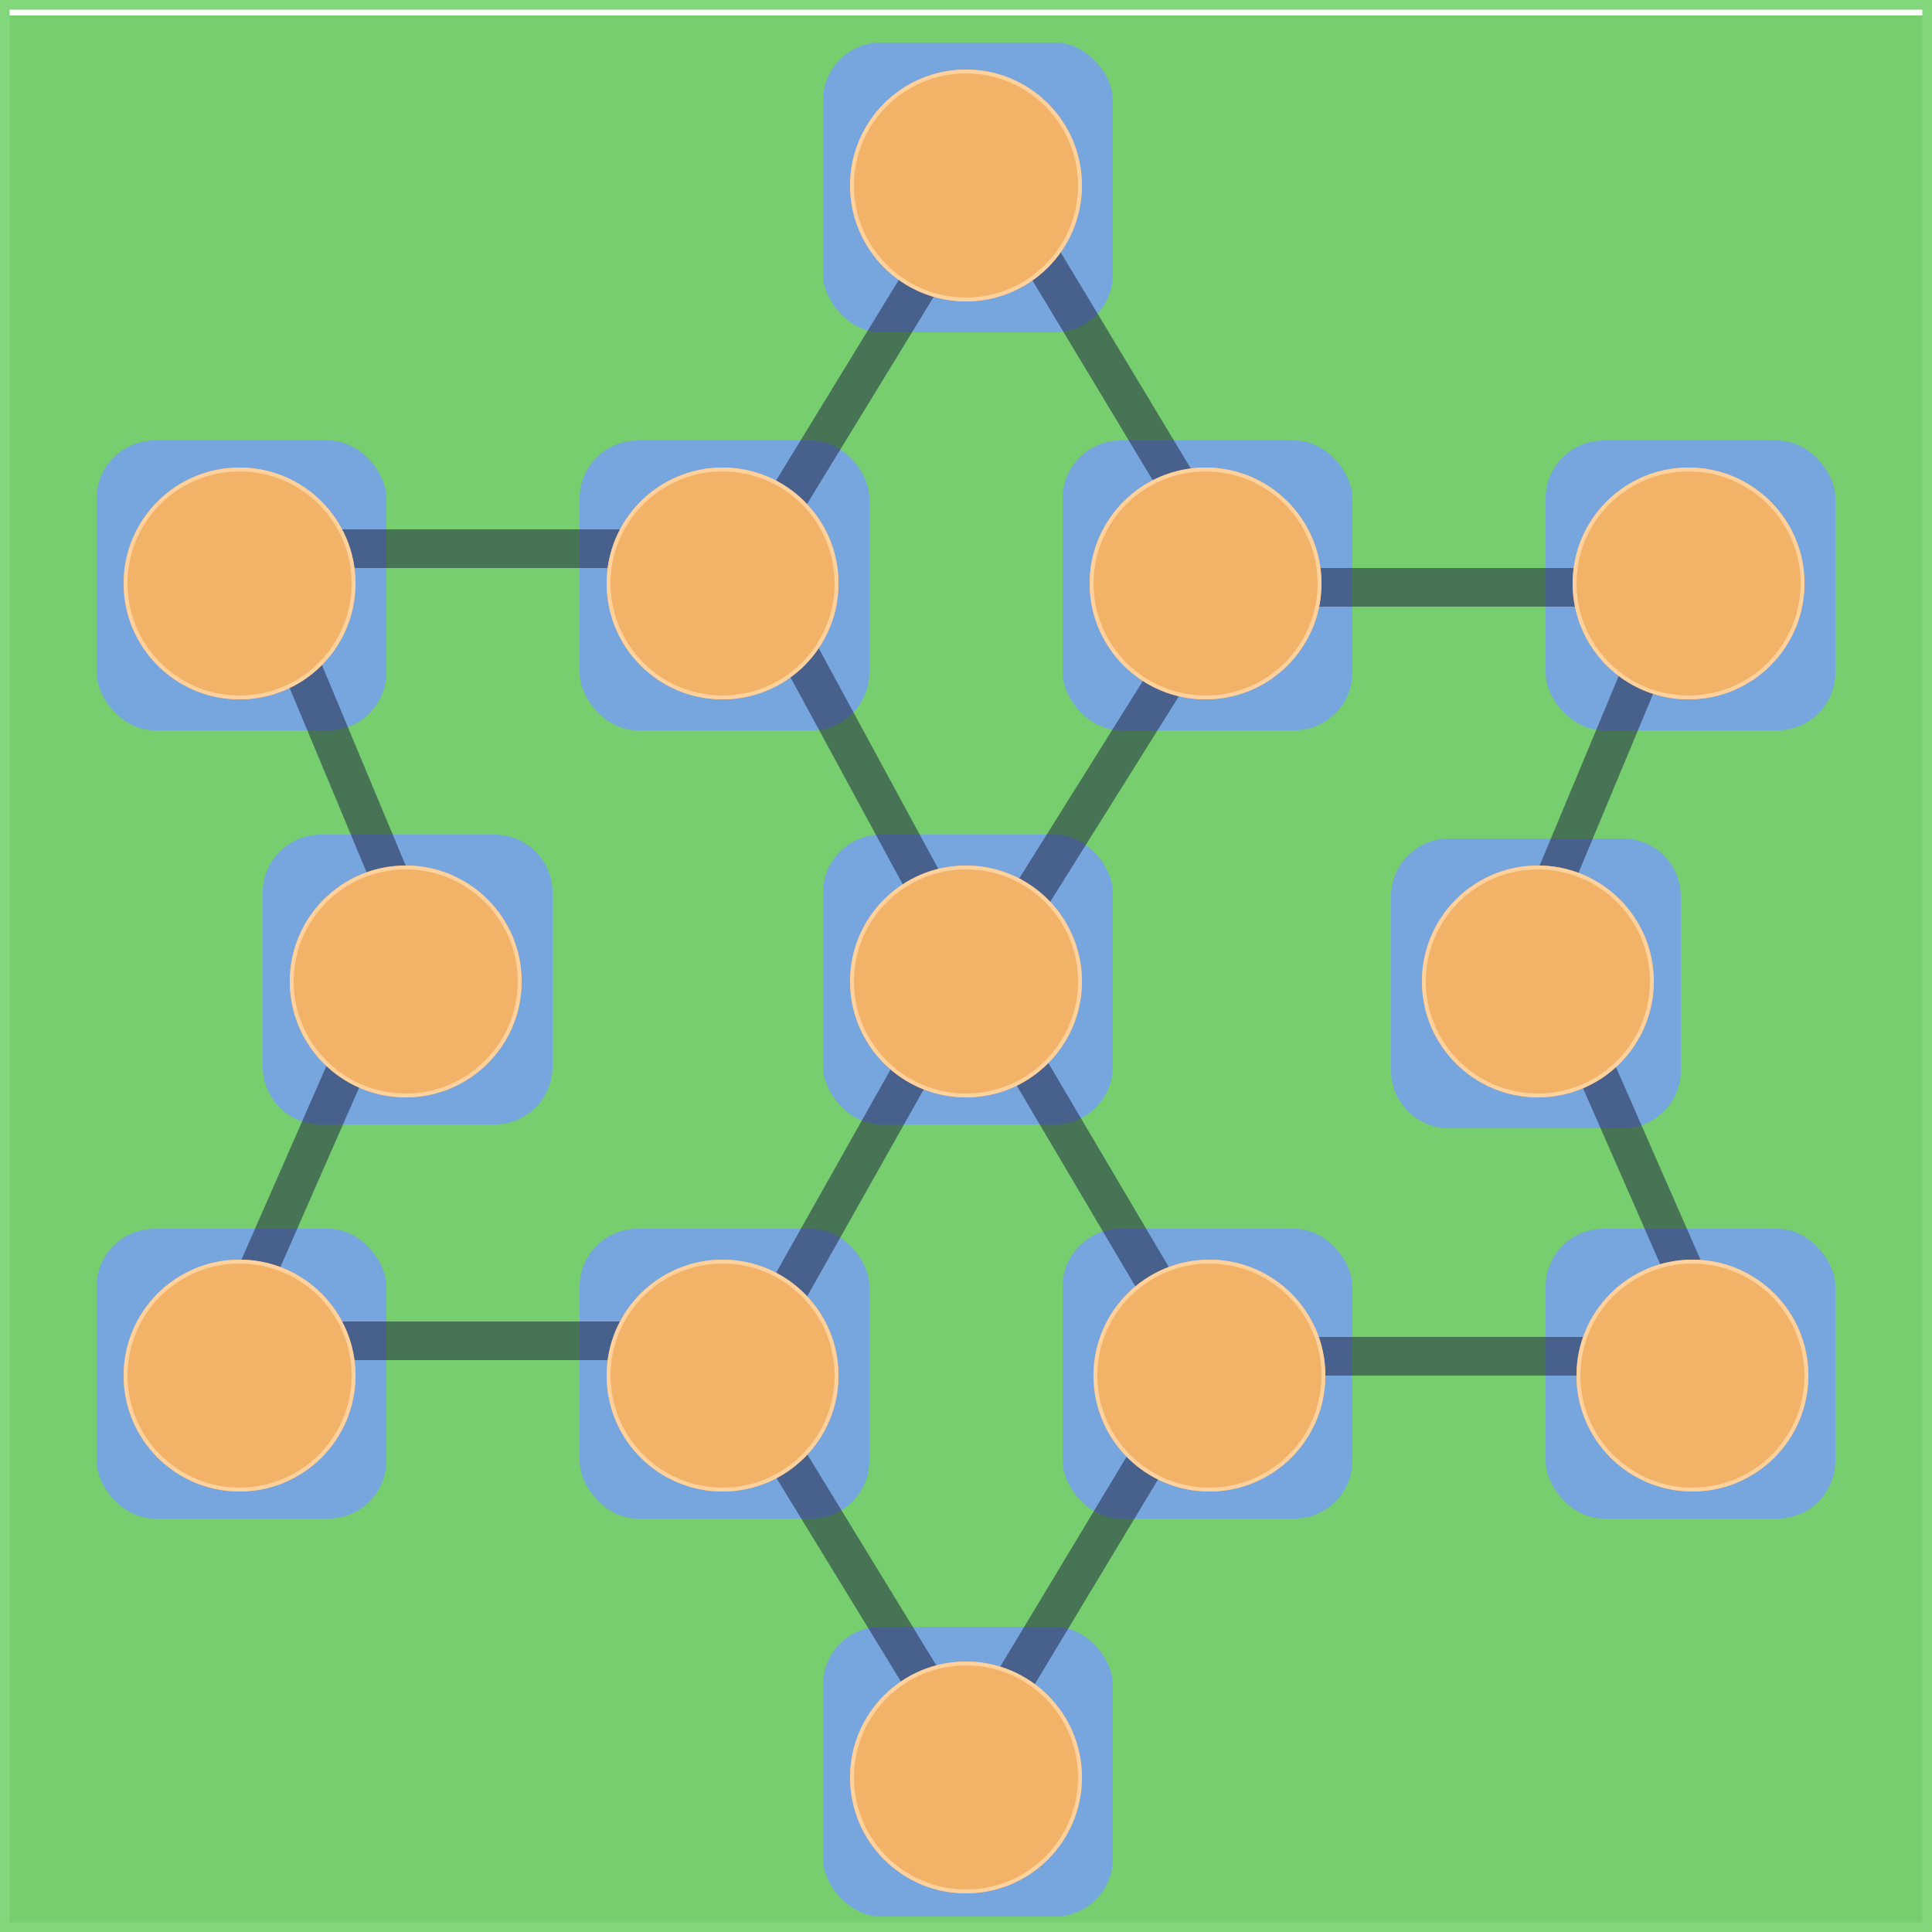 
<svg width="500" height="500" viewBox="0 0 500 500" fill="none" xmlns="http://www.w3.org/2000/svg">
<g id="Table" clip-path="url(#clip0_2_19)">
<g id="Background">
<g id="Wally">
<g filter="url(#filter0_i_2_19)">
<rect width="500" height="500" fill="#76CE6E"/>
</g>
<rect width="500" height="500" stroke="#82D67B" stroke-width="5"/>
</g>
<g id="Rectangle 5" filter="url(#filter1_d_2_19)">
<rect x="25" y="110" width="75" height="75" rx="15" fill="#76A6DD"/>
</g>
<g id="Rectangle 6" filter="url(#filter2_d_2_19)">
<rect x="150" y="110" width="75" height="75" rx="15" fill="#76A6DD"/>
</g>
<g id="Rectangle 16" filter="url(#filter3_d_2_19)">
<path d="M68 227C68 218.716 74.716 212 83 212H128C136.284 212 143 218.716 143 227V272C143 280.284 136.284 287 128 287H83C74.716 287 68 280.284 68 272V227Z" fill="#76A6DD"/>
</g>
<g id="Rectangle 14" filter="url(#filter4_d_2_19)">
<rect x="213" y="7" width="75" height="75" rx="15" fill="#76A6DD"/>
</g>
<g id="Rectangle 15" filter="url(#filter5_d_2_19)">
<rect x="213" y="417" width="75" height="75" rx="15" fill="#76A6DD"/>
</g>
<g id="Rectangle 7" filter="url(#filter6_d_2_19)">
<rect x="275" y="110" width="75" height="75" rx="15" fill="#76A6DD"/>
</g>
<g id="Rectangle 8" filter="url(#filter7_d_2_19)">
<rect x="400" y="110" width="75" height="75" rx="15" fill="#76A6DD"/>
</g>
<g id="Rectangle 10" filter="url(#filter8_d_2_19)">
<rect x="25" y="314" width="75" height="75" rx="15" fill="#76A6DD"/>
</g>
<g id="Rectangle 11" filter="url(#filter9_d_2_19)">
<rect x="150" y="314" width="75" height="75" rx="15" fill="#76A6DD"/>
</g>
<g id="Rectangle 12" filter="url(#filter10_d_2_19)">
<rect x="275" y="314" width="75" height="75" rx="15" fill="#76A6DD"/>
</g>
<g id="Rectangle 13" filter="url(#filter11_d_2_19)">
<rect x="400" y="314" width="75" height="75" rx="15" fill="#76A6DD"/>
</g>
<g id="Rectangle 9" filter="url(#filter12_d_2_19)">
<rect x="213" y="212" width="75" height="75" rx="15" fill="#76A6DD"/>
</g>
<g id="Line 1" filter="url(#filter13_f_2_19)">
<line x1="254.284" y1="41.421" x2="316.284" y2="144.421" stroke="#181B3C" stroke-opacity="0.5" stroke-width="10"/>
</g>
<g id="Line 2" filter="url(#filter14_f_2_19)">
<line x1="254.265" y1="46.609" x2="191.265" y2="149.609" stroke="#181B3C" stroke-opacity="0.5" stroke-width="10"/>
</g>
<g id="Line 3" filter="url(#filter15_f_2_19)">
<line x1="62" y1="142" x2="187" y2="142" stroke="#181B3C" stroke-opacity="0.5" stroke-width="10"/>
</g>
<g id="Line 4" filter="url(#filter16_f_2_19)">
<line x1="66.614" y1="145.074" x2="109.614" y2="248.074" stroke="#181B3C" stroke-opacity="0.5" stroke-width="10"/>
</g>
<g id="Line 5" filter="url(#filter17_f_2_19)">
<line x1="57.421" y1="349.991" x2="100.421" y2="251.991" stroke="#181B3C" stroke-opacity="0.5" stroke-width="10"/>
</g>
<g id="Rectangle 17" filter="url(#filter18_d_2_19)">
<path d="M435 228C435 219.716 428.284 213 420 213H375C366.716 213 360 219.716 360 228V273C360 281.284 366.716 288 375 288H420C428.284 288 435 281.284 435 273V228Z" fill="#76A6DD"/>
</g>
<g id="Line 17" filter="url(#filter19_f_2_19)">
<line y1="-5" x2="111.615" y2="-5" transform="matrix(-0.385 0.923 0.923 0.385 441 148)" stroke="#181B3C" stroke-opacity="0.5" stroke-width="10"/>
</g>
<g id="Line 18" filter="url(#filter20_f_2_19)">
<line y1="-5" x2="107.019" y2="-5" transform="matrix(-0.402 -0.916 -0.916 0.402 441 353)" stroke="#181B3C" stroke-opacity="0.5" stroke-width="10"/>
</g>
<g id="Line 6" filter="url(#filter21_f_2_19)">
<line x1="62" y1="347" x2="187" y2="347" stroke="#181B3C" stroke-opacity="0.5" stroke-width="10"/>
</g>
<g id="Line 7" filter="url(#filter22_f_2_19)">
<line x1="252.735" y1="457.609" x2="189.735" y2="354.609" stroke="#181B3C" stroke-opacity="0.5" stroke-width="10"/>
</g>
<g id="Line 8" filter="url(#filter23_f_2_19)">
<path d="M252 452.421L314 349.421" stroke="#181B3C" stroke-opacity="0.5" stroke-width="10"/>
</g>
<g id="Line 9" filter="url(#filter24_f_2_19)">
<line x1="438" y1="351" x2="312" y2="351" stroke="#181B3C" stroke-opacity="0.5" stroke-width="10"/>
</g>
<g id="Line 12" filter="url(#filter25_f_2_19)">
<line x1="434" y1="152" x2="319" y2="152" stroke="#181B3C" stroke-opacity="0.5" stroke-width="10"/>
</g>
<g id="Line 13" filter="url(#filter26_f_2_19)">
<line x1="252.762" y1="254.346" x2="319.762" y2="147.346" stroke="#181B3C" stroke-opacity="0.5" stroke-width="10"/>
</g>
<g id="Line 14" filter="url(#filter27_f_2_19)">
<line x1="253.305" y1="254.458" x2="315.305" y2="359.458" stroke="#181B3C" stroke-opacity="0.5" stroke-width="10"/>
</g>
<g id="Line 15" filter="url(#filter28_f_2_19)">
<line x1="249.357" y1="253.453" x2="191.357" y2="356.453" stroke="#181B3C" stroke-opacity="0.5" stroke-width="10"/>
</g>
<g id="Line 16" filter="url(#filter29_f_2_19)">
<line x1="252.604" y1="253.383" x2="194.604" y2="146.383" stroke="#181B3C" stroke-opacity="0.5" stroke-width="10"/>
</g>
</g>
<g id="1D" filter="url(#filter30_d_2_19)">
<circle cx="250" cy="44" r="30" fill="#F2B369"/>
<circle cx="250" cy="44" r="29.5" stroke="#FFD19C"/>
</g>
<g id="4A" filter="url(#filter31_d_2_19)">
<circle cx="62" cy="352" r="30" fill="#F2B369"/>
<circle cx="62" cy="352" r="29.5" stroke="#FFD19C"/>
</g>
<g id="4C" filter="url(#filter32_d_2_19)">
<circle cx="187" cy="352" r="30" fill="#F2B369"/>
<circle cx="187" cy="352" r="29.5" stroke="#FFD19C"/>
</g>
<g id="4E" filter="url(#filter33_d_2_19)">
<circle cx="313" cy="352" r="30" fill="#F2B369"/>
<circle cx="313" cy="352" r="29.5" stroke="#FFD19C"/>
</g>
<g id="4G" filter="url(#filter34_d_2_19)">
<circle cx="438" cy="352" r="30" fill="#F2B369"/>
<circle cx="438" cy="352" r="29.5" stroke="#FFD19C"/>
</g>
<g id="5D" filter="url(#filter35_d_2_19)">
<circle cx="250" cy="456" r="30" fill="#F2B369"/>
<circle cx="250" cy="456" r="29.5" stroke="#FFD19C"/>
</g>
<g id="2A" filter="url(#filter36_d_2_19)">
<circle cx="62" cy="147" r="30" fill="#F2B369"/>
<circle cx="62" cy="147" r="29.5" stroke="#FFD19C"/>
</g>
<g id="2C" filter="url(#filter37_d_2_19)">
<circle cx="187" cy="147" r="30" fill="#F2B369"/>
<circle cx="187" cy="147" r="29.5" stroke="#FFD19C"/>
</g>
<g id="2E" filter="url(#filter38_d_2_19)">
<circle cx="312" cy="147" r="30" fill="#F2B369"/>
<circle cx="312" cy="147" r="29.5" stroke="#FFD19C"/>
</g>
<g id="2G" filter="url(#filter39_d_2_19)">
<circle cx="437" cy="147" r="30" fill="#F2B369"/>
<circle cx="437" cy="147" r="29.5" stroke="#FFD19C"/>
</g>
<g id="3B" filter="url(#filter40_d_2_19)">
<path d="M135 250C135 266.569 121.569 280 105 280C88.431 280 75 266.569 75 250C75 233.431 88.431 220 105 220C121.569 220 135 233.431 135 250Z" fill="#F2B369"/>
<path d="M134.5 250C134.5 266.292 121.292 279.5 105 279.5C88.708 279.5 75.5 266.292 75.5 250C75.5 233.708 88.708 220.5 105 220.5C121.292 220.5 134.5 233.708 134.5 250Z" stroke="#FFD19C"/>
</g>
<g id="3B_2" filter="url(#filter41_d_2_19)">
<path d="M428 250C428 266.569 414.569 280 398 280C381.431 280 368 266.569 368 250C368 233.431 381.431 220 398 220C414.569 220 428 233.431 428 250Z" fill="#F2B369"/>
<path d="M427.5 250C427.5 266.292 414.292 279.5 398 279.5C381.708 279.5 368.5 266.292 368.5 250C368.5 233.708 381.708 220.5 398 220.5C414.292 220.5 427.5 233.708 427.5 250Z" stroke="#FFD19C"/>
</g>
<g id="3D" filter="url(#filter42_d_2_19)">
<circle cx="250" cy="250" r="30" fill="#F2B369"/>
<circle cx="250" cy="250" r="29.5" stroke="#FFD19C"/>
</g>
</g>
<defs>
<filter id="filter0_i_2_19" x="-2.5" y="-2.5" width="505" height="509" filterUnits="userSpaceOnUse" color-interpolation-filters="sRGB">
<feFlood flood-opacity="0" result="BackgroundImageFix"/>
<feBlend mode="normal" in="SourceGraphic" in2="BackgroundImageFix" result="shape"/>
<feColorMatrix in="SourceAlpha" type="matrix" values="0 0 0 0 0 0 0 0 0 0 0 0 0 0 0 0 0 0 127 0" result="hardAlpha"/>
<feMorphology radius="10" operator="erode" in="SourceAlpha" result="effect1_innerShadow_2_19"/>
<feOffset dy="4"/>
<feGaussianBlur stdDeviation="5"/>
<feComposite in2="hardAlpha" operator="arithmetic" k2="-1" k3="1"/>
<feColorMatrix type="matrix" values="0 0 0 0 0 0 0 0 0 0 0 0 0 0 0 0 0 0 0.25 0"/>
<feBlend mode="normal" in2="shape" result="effect1_innerShadow_2_19"/>
</filter>
<filter id="filter1_d_2_19" x="21" y="110" width="83" height="83" filterUnits="userSpaceOnUse" color-interpolation-filters="sRGB">
<feFlood flood-opacity="0" result="BackgroundImageFix"/>
<feColorMatrix in="SourceAlpha" type="matrix" values="0 0 0 0 0 0 0 0 0 0 0 0 0 0 0 0 0 0 127 0" result="hardAlpha"/>
<feOffset dy="4"/>
<feGaussianBlur stdDeviation="2"/>
<feColorMatrix type="matrix" values="0 0 0 0 0 0 0 0 0 0 0 0 0 0 0 0 0 0 0.25 0"/>
<feBlend mode="normal" in2="BackgroundImageFix" result="effect1_dropShadow_2_19"/>
<feBlend mode="normal" in="SourceGraphic" in2="effect1_dropShadow_2_19" result="shape"/>
</filter>
<filter id="filter2_d_2_19" x="146" y="110" width="83" height="83" filterUnits="userSpaceOnUse" color-interpolation-filters="sRGB">
<feFlood flood-opacity="0" result="BackgroundImageFix"/>
<feColorMatrix in="SourceAlpha" type="matrix" values="0 0 0 0 0 0 0 0 0 0 0 0 0 0 0 0 0 0 127 0" result="hardAlpha"/>
<feOffset dy="4"/>
<feGaussianBlur stdDeviation="2"/>
<feColorMatrix type="matrix" values="0 0 0 0 0 0 0 0 0 0 0 0 0 0 0 0 0 0 0.25 0"/>
<feBlend mode="normal" in2="BackgroundImageFix" result="effect1_dropShadow_2_19"/>
<feBlend mode="normal" in="SourceGraphic" in2="effect1_dropShadow_2_19" result="shape"/>
</filter>
<filter id="filter3_d_2_19" x="64" y="212" width="83" height="83" filterUnits="userSpaceOnUse" color-interpolation-filters="sRGB">
<feFlood flood-opacity="0" result="BackgroundImageFix"/>
<feColorMatrix in="SourceAlpha" type="matrix" values="0 0 0 0 0 0 0 0 0 0 0 0 0 0 0 0 0 0 127 0" result="hardAlpha"/>
<feOffset dy="4"/>
<feGaussianBlur stdDeviation="2"/>
<feColorMatrix type="matrix" values="0 0 0 0 0 0 0 0 0 0 0 0 0 0 0 0 0 0 0.25 0"/>
<feBlend mode="normal" in2="BackgroundImageFix" result="effect1_dropShadow_2_19"/>
<feBlend mode="normal" in="SourceGraphic" in2="effect1_dropShadow_2_19" result="shape"/>
</filter>
<filter id="filter4_d_2_19" x="209" y="7" width="83" height="83" filterUnits="userSpaceOnUse" color-interpolation-filters="sRGB">
<feFlood flood-opacity="0" result="BackgroundImageFix"/>
<feColorMatrix in="SourceAlpha" type="matrix" values="0 0 0 0 0 0 0 0 0 0 0 0 0 0 0 0 0 0 127 0" result="hardAlpha"/>
<feOffset dy="4"/>
<feGaussianBlur stdDeviation="2"/>
<feColorMatrix type="matrix" values="0 0 0 0 0 0 0 0 0 0 0 0 0 0 0 0 0 0 0.25 0"/>
<feBlend mode="normal" in2="BackgroundImageFix" result="effect1_dropShadow_2_19"/>
<feBlend mode="normal" in="SourceGraphic" in2="effect1_dropShadow_2_19" result="shape"/>
</filter>
<filter id="filter5_d_2_19" x="209" y="417" width="83" height="83" filterUnits="userSpaceOnUse" color-interpolation-filters="sRGB">
<feFlood flood-opacity="0" result="BackgroundImageFix"/>
<feColorMatrix in="SourceAlpha" type="matrix" values="0 0 0 0 0 0 0 0 0 0 0 0 0 0 0 0 0 0 127 0" result="hardAlpha"/>
<feOffset dy="4"/>
<feGaussianBlur stdDeviation="2"/>
<feColorMatrix type="matrix" values="0 0 0 0 0 0 0 0 0 0 0 0 0 0 0 0 0 0 0.25 0"/>
<feBlend mode="normal" in2="BackgroundImageFix" result="effect1_dropShadow_2_19"/>
<feBlend mode="normal" in="SourceGraphic" in2="effect1_dropShadow_2_19" result="shape"/>
</filter>
<filter id="filter6_d_2_19" x="271" y="110" width="83" height="83" filterUnits="userSpaceOnUse" color-interpolation-filters="sRGB">
<feFlood flood-opacity="0" result="BackgroundImageFix"/>
<feColorMatrix in="SourceAlpha" type="matrix" values="0 0 0 0 0 0 0 0 0 0 0 0 0 0 0 0 0 0 127 0" result="hardAlpha"/>
<feOffset dy="4"/>
<feGaussianBlur stdDeviation="2"/>
<feColorMatrix type="matrix" values="0 0 0 0 0 0 0 0 0 0 0 0 0 0 0 0 0 0 0.25 0"/>
<feBlend mode="normal" in2="BackgroundImageFix" result="effect1_dropShadow_2_19"/>
<feBlend mode="normal" in="SourceGraphic" in2="effect1_dropShadow_2_19" result="shape"/>
</filter>
<filter id="filter7_d_2_19" x="396" y="110" width="83" height="83" filterUnits="userSpaceOnUse" color-interpolation-filters="sRGB">
<feFlood flood-opacity="0" result="BackgroundImageFix"/>
<feColorMatrix in="SourceAlpha" type="matrix" values="0 0 0 0 0 0 0 0 0 0 0 0 0 0 0 0 0 0 127 0" result="hardAlpha"/>
<feOffset dy="4"/>
<feGaussianBlur stdDeviation="2"/>
<feColorMatrix type="matrix" values="0 0 0 0 0 0 0 0 0 0 0 0 0 0 0 0 0 0 0.25 0"/>
<feBlend mode="normal" in2="BackgroundImageFix" result="effect1_dropShadow_2_19"/>
<feBlend mode="normal" in="SourceGraphic" in2="effect1_dropShadow_2_19" result="shape"/>
</filter>
<filter id="filter8_d_2_19" x="21" y="314" width="83" height="83" filterUnits="userSpaceOnUse" color-interpolation-filters="sRGB">
<feFlood flood-opacity="0" result="BackgroundImageFix"/>
<feColorMatrix in="SourceAlpha" type="matrix" values="0 0 0 0 0 0 0 0 0 0 0 0 0 0 0 0 0 0 127 0" result="hardAlpha"/>
<feOffset dy="4"/>
<feGaussianBlur stdDeviation="2"/>
<feColorMatrix type="matrix" values="0 0 0 0 0 0 0 0 0 0 0 0 0 0 0 0 0 0 0.25 0"/>
<feBlend mode="normal" in2="BackgroundImageFix" result="effect1_dropShadow_2_19"/>
<feBlend mode="normal" in="SourceGraphic" in2="effect1_dropShadow_2_19" result="shape"/>
</filter>
<filter id="filter9_d_2_19" x="146" y="314" width="83" height="83" filterUnits="userSpaceOnUse" color-interpolation-filters="sRGB">
<feFlood flood-opacity="0" result="BackgroundImageFix"/>
<feColorMatrix in="SourceAlpha" type="matrix" values="0 0 0 0 0 0 0 0 0 0 0 0 0 0 0 0 0 0 127 0" result="hardAlpha"/>
<feOffset dy="4"/>
<feGaussianBlur stdDeviation="2"/>
<feColorMatrix type="matrix" values="0 0 0 0 0 0 0 0 0 0 0 0 0 0 0 0 0 0 0.25 0"/>
<feBlend mode="normal" in2="BackgroundImageFix" result="effect1_dropShadow_2_19"/>
<feBlend mode="normal" in="SourceGraphic" in2="effect1_dropShadow_2_19" result="shape"/>
</filter>
<filter id="filter10_d_2_19" x="271" y="314" width="83" height="83" filterUnits="userSpaceOnUse" color-interpolation-filters="sRGB">
<feFlood flood-opacity="0" result="BackgroundImageFix"/>
<feColorMatrix in="SourceAlpha" type="matrix" values="0 0 0 0 0 0 0 0 0 0 0 0 0 0 0 0 0 0 127 0" result="hardAlpha"/>
<feOffset dy="4"/>
<feGaussianBlur stdDeviation="2"/>
<feColorMatrix type="matrix" values="0 0 0 0 0 0 0 0 0 0 0 0 0 0 0 0 0 0 0.25 0"/>
<feBlend mode="normal" in2="BackgroundImageFix" result="effect1_dropShadow_2_19"/>
<feBlend mode="normal" in="SourceGraphic" in2="effect1_dropShadow_2_19" result="shape"/>
</filter>
<filter id="filter11_d_2_19" x="396" y="314" width="83" height="83" filterUnits="userSpaceOnUse" color-interpolation-filters="sRGB">
<feFlood flood-opacity="0" result="BackgroundImageFix"/>
<feColorMatrix in="SourceAlpha" type="matrix" values="0 0 0 0 0 0 0 0 0 0 0 0 0 0 0 0 0 0 127 0" result="hardAlpha"/>
<feOffset dy="4"/>
<feGaussianBlur stdDeviation="2"/>
<feColorMatrix type="matrix" values="0 0 0 0 0 0 0 0 0 0 0 0 0 0 0 0 0 0 0.25 0"/>
<feBlend mode="normal" in2="BackgroundImageFix" result="effect1_dropShadow_2_19"/>
<feBlend mode="normal" in="SourceGraphic" in2="effect1_dropShadow_2_19" result="shape"/>
</filter>
<filter id="filter12_d_2_19" x="209" y="212" width="83" height="83" filterUnits="userSpaceOnUse" color-interpolation-filters="sRGB">
<feFlood flood-opacity="0" result="BackgroundImageFix"/>
<feColorMatrix in="SourceAlpha" type="matrix" values="0 0 0 0 0 0 0 0 0 0 0 0 0 0 0 0 0 0 127 0" result="hardAlpha"/>
<feOffset dy="4"/>
<feGaussianBlur stdDeviation="2"/>
<feColorMatrix type="matrix" values="0 0 0 0 0 0 0 0 0 0 0 0 0 0 0 0 0 0 0.25 0"/>
<feBlend mode="normal" in2="BackgroundImageFix" result="effect1_dropShadow_2_19"/>
<feBlend mode="normal" in="SourceGraphic" in2="effect1_dropShadow_2_19" result="shape"/>
</filter>
<filter id="filter13_f_2_19" x="246" y="34.843" width="78.568" height="116.157" filterUnits="userSpaceOnUse" color-interpolation-filters="sRGB">
<feFlood flood-opacity="0" result="BackgroundImageFix"/>
<feBlend mode="normal" in="SourceGraphic" in2="BackgroundImageFix" result="shape"/>
<feGaussianBlur stdDeviation="2" result="effect1_foregroundBlur_2_19"/>
</filter>
<filter id="filter14_f_2_19" x="183" y="40" width="79.531" height="116.218" filterUnits="userSpaceOnUse" color-interpolation-filters="sRGB">
<feFlood flood-opacity="0" result="BackgroundImageFix"/>
<feBlend mode="normal" in="SourceGraphic" in2="BackgroundImageFix" result="shape"/>
<feGaussianBlur stdDeviation="2" result="effect1_foregroundBlur_2_19"/>
</filter>
<filter id="filter15_f_2_19" x="58" y="133" width="133" height="18" filterUnits="userSpaceOnUse" color-interpolation-filters="sRGB">
<feFlood flood-opacity="0" result="BackgroundImageFix"/>
<feBlend mode="normal" in="SourceGraphic" in2="BackgroundImageFix" result="shape"/>
<feGaussianBlur stdDeviation="2" result="effect1_foregroundBlur_2_19"/>
</filter>
<filter id="filter16_f_2_19" x="58" y="139.147" width="60.228" height="114.853" filterUnits="userSpaceOnUse" color-interpolation-filters="sRGB">
<feFlood flood-opacity="0" result="BackgroundImageFix"/>
<feBlend mode="normal" in="SourceGraphic" in2="BackgroundImageFix" result="shape"/>
<feGaussianBlur stdDeviation="2" result="effect1_foregroundBlur_2_19"/>
</filter>
<filter id="filter17_f_2_19" x="48.843" y="245.982" width="60.157" height="110.018" filterUnits="userSpaceOnUse" color-interpolation-filters="sRGB">
<feFlood flood-opacity="0" result="BackgroundImageFix"/>
<feBlend mode="normal" in="SourceGraphic" in2="BackgroundImageFix" result="shape"/>
<feGaussianBlur stdDeviation="2" result="effect1_foregroundBlur_2_19"/>
</filter>
<filter id="filter18_d_2_19" x="356" y="213" width="83" height="83" filterUnits="userSpaceOnUse" color-interpolation-filters="sRGB">
<feFlood flood-opacity="0" result="BackgroundImageFix"/>
<feColorMatrix in="SourceAlpha" type="matrix" values="0 0 0 0 0 0 0 0 0 0 0 0 0 0 0 0 0 0 127 0" result="hardAlpha"/>
<feOffset dy="4"/>
<feGaussianBlur stdDeviation="2"/>
<feColorMatrix type="matrix" values="0 0 0 0 0 0 0 0 0 0 0 0 0 0 0 0 0 0 0.25 0"/>
<feBlend mode="normal" in2="BackgroundImageFix" result="effect1_dropShadow_2_19"/>
<feBlend mode="normal" in="SourceGraphic" in2="effect1_dropShadow_2_19" result="shape"/>
</filter>
<filter id="filter19_f_2_19" x="384.772" y="140.147" width="60.228" height="114.853" filterUnits="userSpaceOnUse" color-interpolation-filters="sRGB">
<feFlood flood-opacity="0" result="BackgroundImageFix"/>
<feBlend mode="normal" in="SourceGraphic" in2="BackgroundImageFix" result="shape"/>
<feGaussianBlur stdDeviation="2" result="effect1_foregroundBlur_2_19"/>
</filter>
<filter id="filter20_f_2_19" x="394" y="246.982" width="60.157" height="110.018" filterUnits="userSpaceOnUse" color-interpolation-filters="sRGB">
<feFlood flood-opacity="0" result="BackgroundImageFix"/>
<feBlend mode="normal" in="SourceGraphic" in2="BackgroundImageFix" result="shape"/>
<feGaussianBlur stdDeviation="2" result="effect1_foregroundBlur_2_19"/>
</filter>
<filter id="filter21_f_2_19" x="58" y="338" width="133" height="18" filterUnits="userSpaceOnUse" color-interpolation-filters="sRGB">
<feFlood flood-opacity="0" result="BackgroundImageFix"/>
<feBlend mode="normal" in="SourceGraphic" in2="BackgroundImageFix" result="shape"/>
<feGaussianBlur stdDeviation="2" result="effect1_foregroundBlur_2_19"/>
</filter>
<filter id="filter22_f_2_19" x="181.469" y="348" width="79.531" height="116.218" filterUnits="userSpaceOnUse" color-interpolation-filters="sRGB">
<feFlood flood-opacity="0" result="BackgroundImageFix"/>
<feBlend mode="normal" in="SourceGraphic" in2="BackgroundImageFix" result="shape"/>
<feGaussianBlur stdDeviation="2" result="effect1_foregroundBlur_2_19"/>
</filter>
<filter id="filter23_f_2_19" x="243.716" y="342.843" width="78.568" height="116.157" filterUnits="userSpaceOnUse" color-interpolation-filters="sRGB">
<feFlood flood-opacity="0" result="BackgroundImageFix"/>
<feBlend mode="normal" in="SourceGraphic" in2="BackgroundImageFix" result="shape"/>
<feGaussianBlur stdDeviation="2" result="effect1_foregroundBlur_2_19"/>
</filter>
<filter id="filter24_f_2_19" x="308" y="342" width="134" height="18" filterUnits="userSpaceOnUse" color-interpolation-filters="sRGB">
<feFlood flood-opacity="0" result="BackgroundImageFix"/>
<feBlend mode="normal" in="SourceGraphic" in2="BackgroundImageFix" result="shape"/>
<feGaussianBlur stdDeviation="2" result="effect1_foregroundBlur_2_19"/>
</filter>
<filter id="filter25_f_2_19" x="315" y="143" width="123" height="18" filterUnits="userSpaceOnUse" color-interpolation-filters="sRGB">
<feFlood flood-opacity="0" result="BackgroundImageFix"/>
<feBlend mode="normal" in="SourceGraphic" in2="BackgroundImageFix" result="shape"/>
<feGaussianBlur stdDeviation="2" result="effect1_foregroundBlur_2_19"/>
</filter>
<filter id="filter26_f_2_19" x="244.524" y="140.693" width="83.475" height="120.307" filterUnits="userSpaceOnUse" color-interpolation-filters="sRGB">
<feFlood flood-opacity="0" result="BackgroundImageFix"/>
<feBlend mode="normal" in="SourceGraphic" in2="BackgroundImageFix" result="shape"/>
<feGaussianBlur stdDeviation="2" result="effect1_foregroundBlur_2_19"/>
</filter>
<filter id="filter27_f_2_19" x="245" y="247.915" width="78.611" height="118.085" filterUnits="userSpaceOnUse" color-interpolation-filters="sRGB">
<feFlood flood-opacity="0" result="BackgroundImageFix"/>
<feBlend mode="normal" in="SourceGraphic" in2="BackgroundImageFix" result="shape"/>
<feGaussianBlur stdDeviation="2" result="effect1_foregroundBlur_2_19"/>
</filter>
<filter id="filter28_f_2_19" x="183" y="247" width="74.713" height="115.907" filterUnits="userSpaceOnUse" color-interpolation-filters="sRGB">
<feFlood flood-opacity="0" result="BackgroundImageFix"/>
<feBlend mode="normal" in="SourceGraphic" in2="BackgroundImageFix" result="shape"/>
<feGaussianBlur stdDeviation="2" result="effect1_foregroundBlur_2_19"/>
</filter>
<filter id="filter29_f_2_19" x="186.209" y="140" width="74.791" height="119.765" filterUnits="userSpaceOnUse" color-interpolation-filters="sRGB">
<feFlood flood-opacity="0" result="BackgroundImageFix"/>
<feBlend mode="normal" in="SourceGraphic" in2="BackgroundImageFix" result="shape"/>
<feGaussianBlur stdDeviation="2" result="effect1_foregroundBlur_2_19"/>
</filter>
<filter id="filter30_d_2_19" x="216" y="14" width="68" height="68" filterUnits="userSpaceOnUse" color-interpolation-filters="sRGB">
<feFlood flood-opacity="0" result="BackgroundImageFix"/>
<feColorMatrix in="SourceAlpha" type="matrix" values="0 0 0 0 0 0 0 0 0 0 0 0 0 0 0 0 0 0 127 0" result="hardAlpha"/>
<feOffset dy="4"/>
<feGaussianBlur stdDeviation="2"/>
<feColorMatrix type="matrix" values="0 0 0 0 0 0 0 0 0 0 0 0 0 0 0 0 0 0 0.25 0"/>
<feBlend mode="normal" in2="BackgroundImageFix" result="effect1_dropShadow_2_19"/>
<feBlend mode="normal" in="SourceGraphic" in2="effect1_dropShadow_2_19" result="shape"/>
</filter>
<filter id="filter31_d_2_19" x="28" y="322" width="68" height="68" filterUnits="userSpaceOnUse" color-interpolation-filters="sRGB">
<feFlood flood-opacity="0" result="BackgroundImageFix"/>
<feColorMatrix in="SourceAlpha" type="matrix" values="0 0 0 0 0 0 0 0 0 0 0 0 0 0 0 0 0 0 127 0" result="hardAlpha"/>
<feOffset dy="4"/>
<feGaussianBlur stdDeviation="2"/>
<feColorMatrix type="matrix" values="0 0 0 0 0 0 0 0 0 0 0 0 0 0 0 0 0 0 0.25 0"/>
<feBlend mode="normal" in2="BackgroundImageFix" result="effect1_dropShadow_2_19"/>
<feBlend mode="normal" in="SourceGraphic" in2="effect1_dropShadow_2_19" result="shape"/>
</filter>
<filter id="filter32_d_2_19" x="153" y="322" width="68" height="68" filterUnits="userSpaceOnUse" color-interpolation-filters="sRGB">
<feFlood flood-opacity="0" result="BackgroundImageFix"/>
<feColorMatrix in="SourceAlpha" type="matrix" values="0 0 0 0 0 0 0 0 0 0 0 0 0 0 0 0 0 0 127 0" result="hardAlpha"/>
<feOffset dy="4"/>
<feGaussianBlur stdDeviation="2"/>
<feColorMatrix type="matrix" values="0 0 0 0 0 0 0 0 0 0 0 0 0 0 0 0 0 0 0.25 0"/>
<feBlend mode="normal" in2="BackgroundImageFix" result="effect1_dropShadow_2_19"/>
<feBlend mode="normal" in="SourceGraphic" in2="effect1_dropShadow_2_19" result="shape"/>
</filter>
<filter id="filter33_d_2_19" x="279" y="322" width="68" height="68" filterUnits="userSpaceOnUse" color-interpolation-filters="sRGB">
<feFlood flood-opacity="0" result="BackgroundImageFix"/>
<feColorMatrix in="SourceAlpha" type="matrix" values="0 0 0 0 0 0 0 0 0 0 0 0 0 0 0 0 0 0 127 0" result="hardAlpha"/>
<feOffset dy="4"/>
<feGaussianBlur stdDeviation="2"/>
<feColorMatrix type="matrix" values="0 0 0 0 0 0 0 0 0 0 0 0 0 0 0 0 0 0 0.25 0"/>
<feBlend mode="normal" in2="BackgroundImageFix" result="effect1_dropShadow_2_19"/>
<feBlend mode="normal" in="SourceGraphic" in2="effect1_dropShadow_2_19" result="shape"/>
</filter>
<filter id="filter34_d_2_19" x="404" y="322" width="68" height="68" filterUnits="userSpaceOnUse" color-interpolation-filters="sRGB">
<feFlood flood-opacity="0" result="BackgroundImageFix"/>
<feColorMatrix in="SourceAlpha" type="matrix" values="0 0 0 0 0 0 0 0 0 0 0 0 0 0 0 0 0 0 127 0" result="hardAlpha"/>
<feOffset dy="4"/>
<feGaussianBlur stdDeviation="2"/>
<feColorMatrix type="matrix" values="0 0 0 0 0 0 0 0 0 0 0 0 0 0 0 0 0 0 0.25 0"/>
<feBlend mode="normal" in2="BackgroundImageFix" result="effect1_dropShadow_2_19"/>
<feBlend mode="normal" in="SourceGraphic" in2="effect1_dropShadow_2_19" result="shape"/>
</filter>
<filter id="filter35_d_2_19" x="216" y="426" width="68" height="68" filterUnits="userSpaceOnUse" color-interpolation-filters="sRGB">
<feFlood flood-opacity="0" result="BackgroundImageFix"/>
<feColorMatrix in="SourceAlpha" type="matrix" values="0 0 0 0 0 0 0 0 0 0 0 0 0 0 0 0 0 0 127 0" result="hardAlpha"/>
<feOffset dy="4"/>
<feGaussianBlur stdDeviation="2"/>
<feColorMatrix type="matrix" values="0 0 0 0 0 0 0 0 0 0 0 0 0 0 0 0 0 0 0.25 0"/>
<feBlend mode="normal" in2="BackgroundImageFix" result="effect1_dropShadow_2_19"/>
<feBlend mode="normal" in="SourceGraphic" in2="effect1_dropShadow_2_19" result="shape"/>
</filter>
<filter id="filter36_d_2_19" x="28" y="117" width="68" height="68" filterUnits="userSpaceOnUse" color-interpolation-filters="sRGB">
<feFlood flood-opacity="0" result="BackgroundImageFix"/>
<feColorMatrix in="SourceAlpha" type="matrix" values="0 0 0 0 0 0 0 0 0 0 0 0 0 0 0 0 0 0 127 0" result="hardAlpha"/>
<feOffset dy="4"/>
<feGaussianBlur stdDeviation="2"/>
<feColorMatrix type="matrix" values="0 0 0 0 0 0 0 0 0 0 0 0 0 0 0 0 0 0 0.25 0"/>
<feBlend mode="normal" in2="BackgroundImageFix" result="effect1_dropShadow_2_19"/>
<feBlend mode="normal" in="SourceGraphic" in2="effect1_dropShadow_2_19" result="shape"/>
</filter>
<filter id="filter37_d_2_19" x="153" y="117" width="68" height="68" filterUnits="userSpaceOnUse" color-interpolation-filters="sRGB">
<feFlood flood-opacity="0" result="BackgroundImageFix"/>
<feColorMatrix in="SourceAlpha" type="matrix" values="0 0 0 0 0 0 0 0 0 0 0 0 0 0 0 0 0 0 127 0" result="hardAlpha"/>
<feOffset dy="4"/>
<feGaussianBlur stdDeviation="2"/>
<feColorMatrix type="matrix" values="0 0 0 0 0 0 0 0 0 0 0 0 0 0 0 0 0 0 0.25 0"/>
<feBlend mode="normal" in2="BackgroundImageFix" result="effect1_dropShadow_2_19"/>
<feBlend mode="normal" in="SourceGraphic" in2="effect1_dropShadow_2_19" result="shape"/>
</filter>
<filter id="filter38_d_2_19" x="278" y="117" width="68" height="68" filterUnits="userSpaceOnUse" color-interpolation-filters="sRGB">
<feFlood flood-opacity="0" result="BackgroundImageFix"/>
<feColorMatrix in="SourceAlpha" type="matrix" values="0 0 0 0 0 0 0 0 0 0 0 0 0 0 0 0 0 0 127 0" result="hardAlpha"/>
<feOffset dy="4"/>
<feGaussianBlur stdDeviation="2"/>
<feColorMatrix type="matrix" values="0 0 0 0 0 0 0 0 0 0 0 0 0 0 0 0 0 0 0.25 0"/>
<feBlend mode="normal" in2="BackgroundImageFix" result="effect1_dropShadow_2_19"/>
<feBlend mode="normal" in="SourceGraphic" in2="effect1_dropShadow_2_19" result="shape"/>
</filter>
<filter id="filter39_d_2_19" x="403" y="117" width="68" height="68" filterUnits="userSpaceOnUse" color-interpolation-filters="sRGB">
<feFlood flood-opacity="0" result="BackgroundImageFix"/>
<feColorMatrix in="SourceAlpha" type="matrix" values="0 0 0 0 0 0 0 0 0 0 0 0 0 0 0 0 0 0 127 0" result="hardAlpha"/>
<feOffset dy="4"/>
<feGaussianBlur stdDeviation="2"/>
<feColorMatrix type="matrix" values="0 0 0 0 0 0 0 0 0 0 0 0 0 0 0 0 0 0 0.25 0"/>
<feBlend mode="normal" in2="BackgroundImageFix" result="effect1_dropShadow_2_19"/>
<feBlend mode="normal" in="SourceGraphic" in2="effect1_dropShadow_2_19" result="shape"/>
</filter>
<filter id="filter40_d_2_19" x="71" y="220" width="68" height="68" filterUnits="userSpaceOnUse" color-interpolation-filters="sRGB">
<feFlood flood-opacity="0" result="BackgroundImageFix"/>
<feColorMatrix in="SourceAlpha" type="matrix" values="0 0 0 0 0 0 0 0 0 0 0 0 0 0 0 0 0 0 127 0" result="hardAlpha"/>
<feOffset dy="4"/>
<feGaussianBlur stdDeviation="2"/>
<feColorMatrix type="matrix" values="0 0 0 0 0 0 0 0 0 0 0 0 0 0 0 0 0 0 0.25 0"/>
<feBlend mode="normal" in2="BackgroundImageFix" result="effect1_dropShadow_2_19"/>
<feBlend mode="normal" in="SourceGraphic" in2="effect1_dropShadow_2_19" result="shape"/>
</filter>
<filter id="filter41_d_2_19" x="364" y="220" width="68" height="68" filterUnits="userSpaceOnUse" color-interpolation-filters="sRGB">
<feFlood flood-opacity="0" result="BackgroundImageFix"/>
<feColorMatrix in="SourceAlpha" type="matrix" values="0 0 0 0 0 0 0 0 0 0 0 0 0 0 0 0 0 0 127 0" result="hardAlpha"/>
<feOffset dy="4"/>
<feGaussianBlur stdDeviation="2"/>
<feColorMatrix type="matrix" values="0 0 0 0 0 0 0 0 0 0 0 0 0 0 0 0 0 0 0.25 0"/>
<feBlend mode="normal" in2="BackgroundImageFix" result="effect1_dropShadow_2_19"/>
<feBlend mode="normal" in="SourceGraphic" in2="effect1_dropShadow_2_19" result="shape"/>
</filter>
<filter id="filter42_d_2_19" x="216" y="220" width="68" height="68" filterUnits="userSpaceOnUse" color-interpolation-filters="sRGB">
<feFlood flood-opacity="0" result="BackgroundImageFix"/>
<feColorMatrix in="SourceAlpha" type="matrix" values="0 0 0 0 0 0 0 0 0 0 0 0 0 0 0 0 0 0 127 0" result="hardAlpha"/>
<feOffset dy="4"/>
<feGaussianBlur stdDeviation="2"/>
<feColorMatrix type="matrix" values="0 0 0 0 0 0 0 0 0 0 0 0 0 0 0 0 0 0 0.25 0"/>
<feBlend mode="normal" in2="BackgroundImageFix" result="effect1_dropShadow_2_19"/>
<feBlend mode="normal" in="SourceGraphic" in2="effect1_dropShadow_2_19" result="shape"/>
</filter>
<clipPath id="clip0_2_19">
<rect width="500" height="500" fill="white"/>
</clipPath>
</defs>
</svg>
